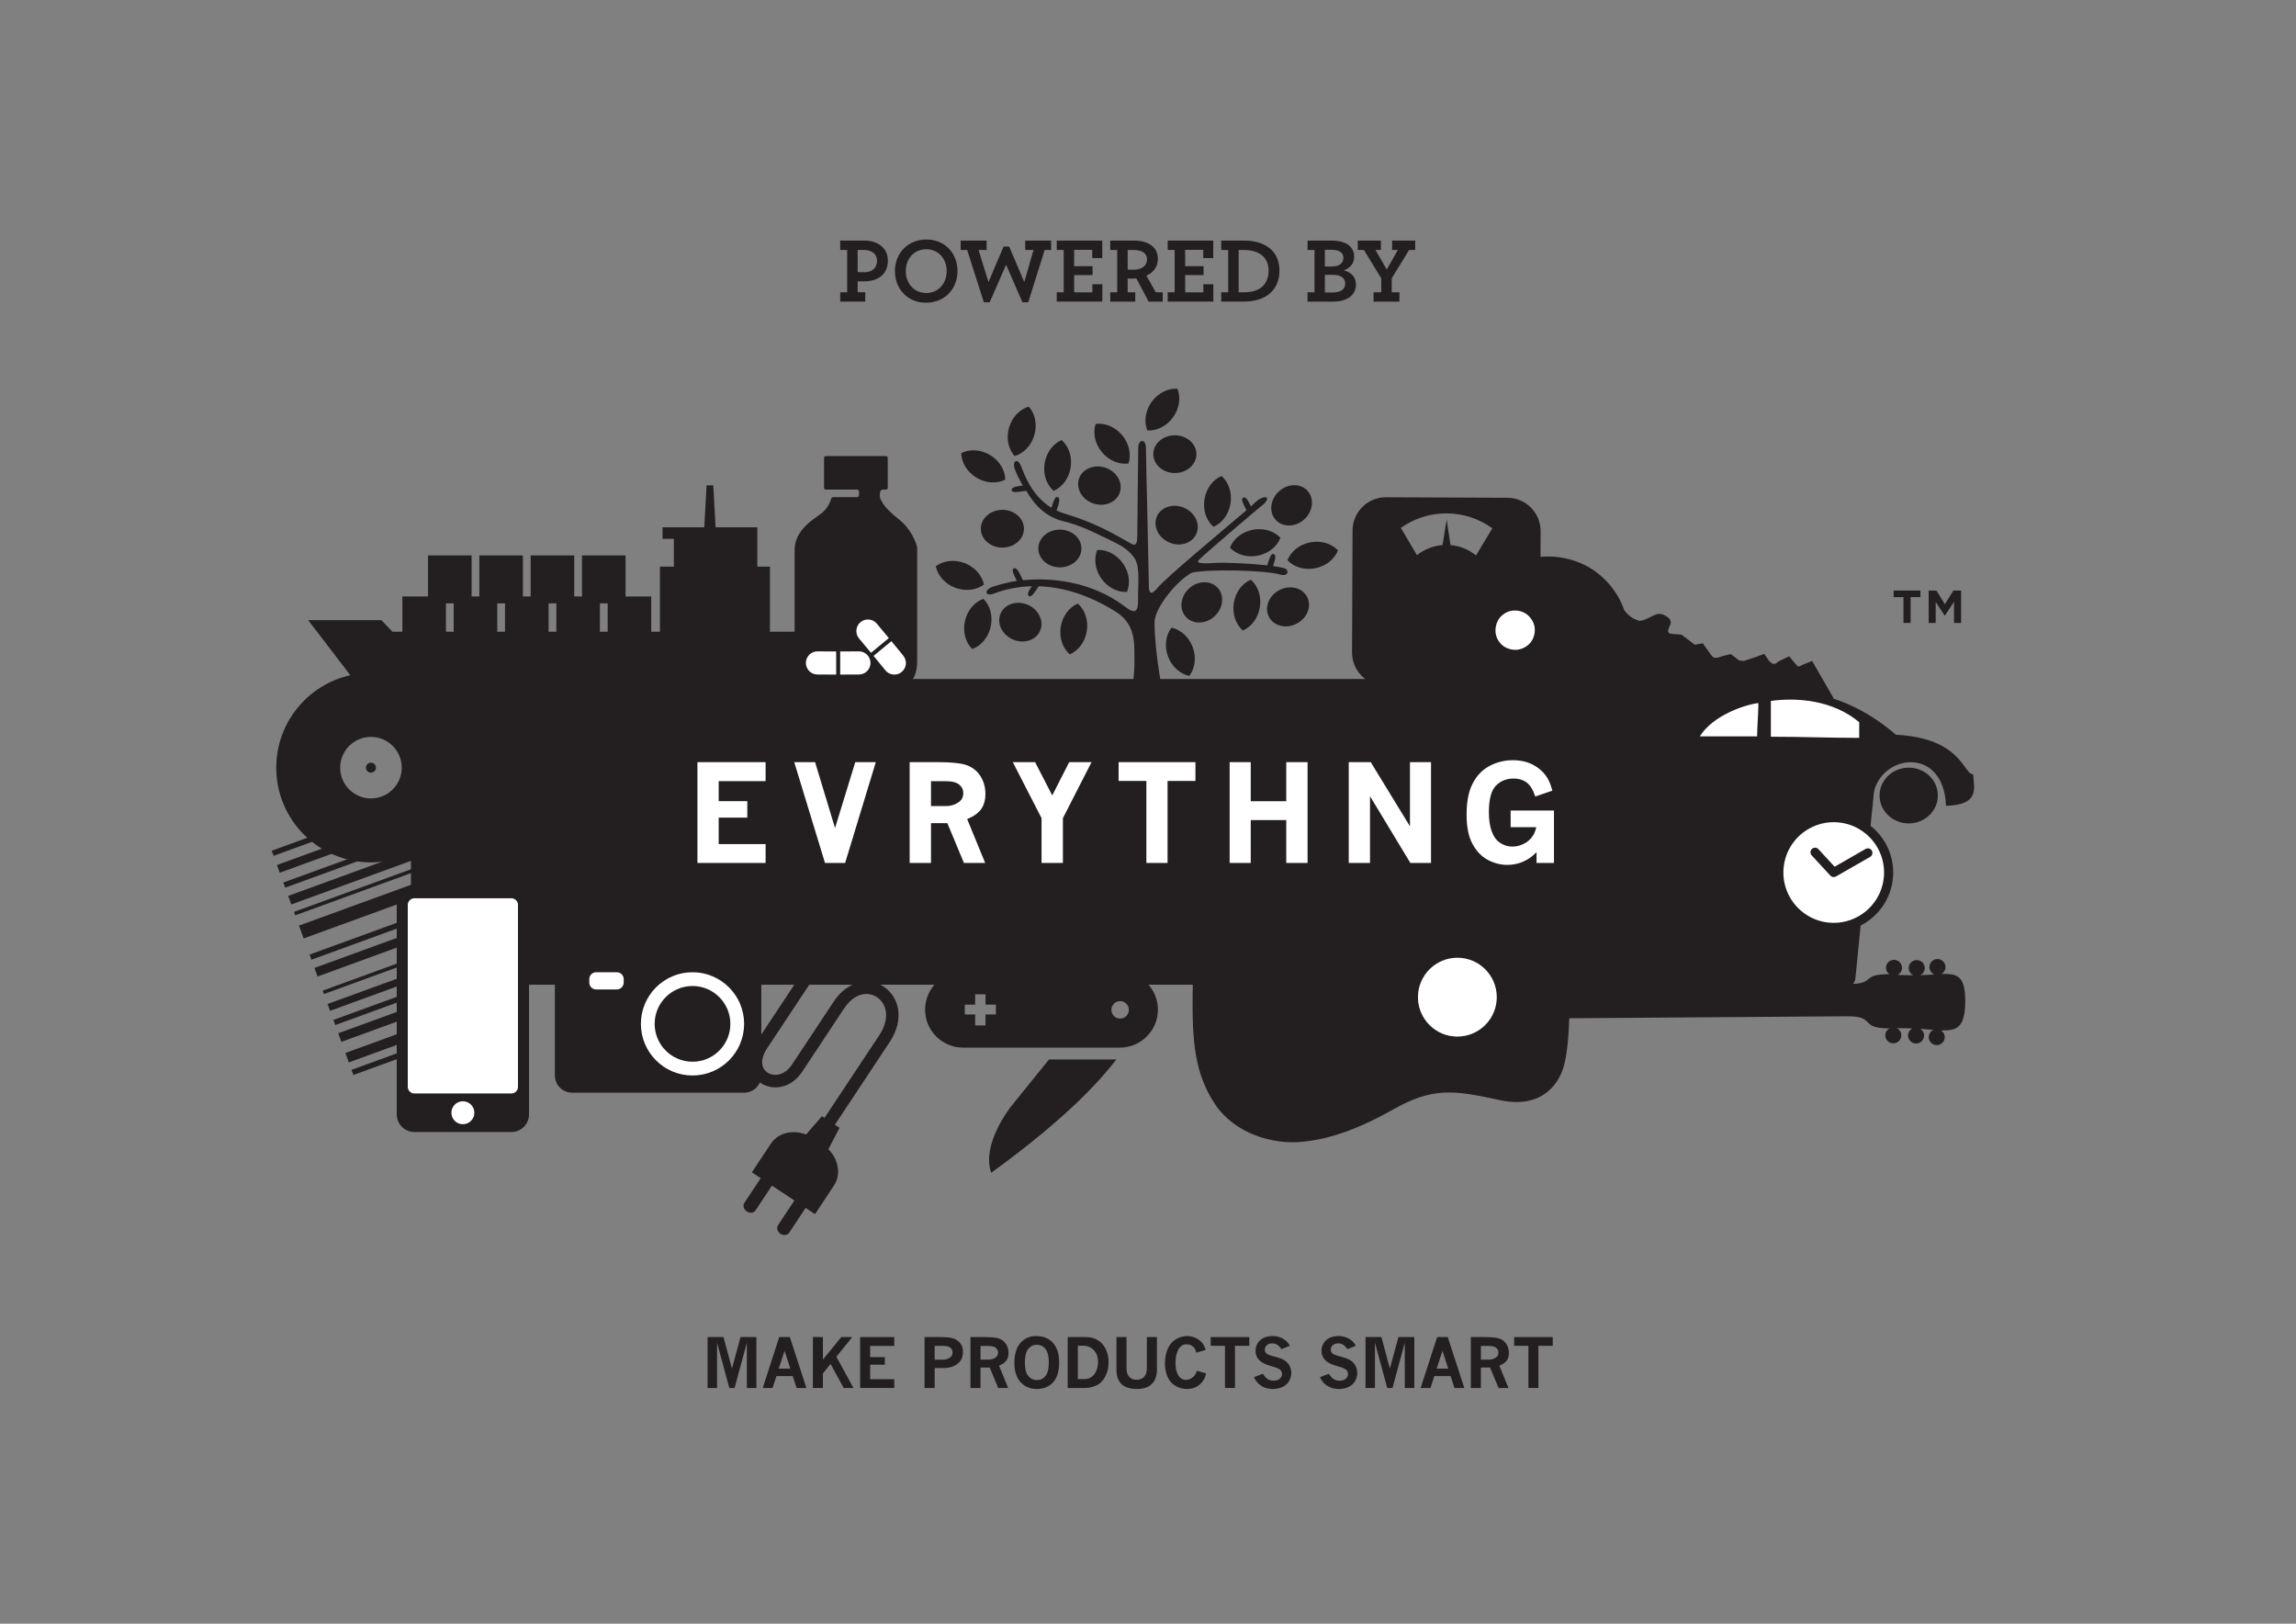 <?xml version="1.0" encoding="UTF-8" standalone="no"?>

<svg
   xmlns:dc="http://purl.org/dc/elements/1.1/"
   xmlns:cc="http://creativecommons.org/ns#"
   xmlns:rdf="http://www.w3.org/1999/02/22-rdf-syntax-ns#"
   xmlns:svg="http://www.w3.org/2000/svg"
   xmlns="http://www.w3.org/2000/svg"
   version="1.1"
   width="1052.362"
   height="744.1"
   id="svg3004"
   xml:space="preserve"><rect width="100%" height="100%" fill="#808080" stroke="none"/><defs
     id="defs3008">
     <clipPath
       id="clipPath3074"><path
         d="m 0,595.28 841.89,0 L 841.89,0 0,0 0,595.28 z"
         id="path3076" /></clipPath></defs>
         <g
     transform="matrix(1.25,0,0,-1.25,0,744.1)"
     id="g3012"><g
       transform="translate(187.941,222.44)"
       id="g3014"><path
         d="M 0,0 -0.685,1.879 -59.04,-19.379 -58.356,-21.26 0,0 z"
         id="path3016"
         style="fill:#231f20;fill-opacity:1;fill-rule:nonzero;stroke:none" /></g><g
       transform="translate(186.262,227.052)"
       id="g3018"><path
         d="m 0,0 -1.261,3.451 -58.353,-21.26 1.257,-3.453 L 0,0 z"
         id="path3020"
         style="fill:#231f20;fill-opacity:1;fill-rule:nonzero;stroke:none" /></g><g
       transform="translate(124.018,216.462)"
       id="g3022"><path
         d="M 0,0 1.147,-3.145 52.096,15.422 50.951,18.562 0,0 z"
         id="path3024"
         style="fill:#231f20;fill-opacity:1;fill-rule:nonzero;stroke:none" /></g><g
       transform="translate(122.235,221.356)"
       id="g3026"><path
         d="M 0,0 0.686,-1.883 51.634,16.68 50.95,18.562 0,0 z"
         id="path3028"
         style="fill:#231f20;fill-opacity:1;fill-rule:nonzero;stroke:none" /></g><g
       transform="translate(120.106,227.204)"
       id="g3030"><path
         d="M 0,0 0.915,-2.51 51.863,16.051 50.952,18.559 0,0 z"
         id="path3032"
         style="fill:#231f20;fill-opacity:1;fill-rule:nonzero;stroke:none" /></g><g
       transform="translate(115.293,240.419)"
       id="g3034"><path
         d="M 0,0 1.143,-3.139 52.095,15.422 50.95,18.561 0,0 z"
         id="path3036"
         style="fill:#231f20;fill-opacity:1;fill-rule:nonzero;stroke:none" /></g><g
       transform="translate(113.509,245.315)"
       id="g3038"><path
         d="M 0,0 0.683,-1.881 51.636,16.678 50.951,18.559 0,0 z"
         id="path3040"
         style="fill:#231f20;fill-opacity:1;fill-rule:nonzero;stroke:none" /></g><g
       transform="translate(109.636,255.944)"
       id="g3042"><path
         d="M 0,0 1.713,-4.707 52.667,13.854 50.95,18.562 0,0 z"
         id="path3044"
         style="fill:#231f20;fill-opacity:1;fill-rule:nonzero;stroke:none" /></g><g
       transform="translate(107.805,260.97)"
       id="g3046"><path
         d="M 0,0 0.458,-1.254 51.408,17.307 50.947,18.562 0,0 z"
         id="path3048"
         style="fill:#231f20;fill-opacity:1;fill-rule:nonzero;stroke:none" /></g><g
       transform="translate(105.671,266.831)"
       id="g3050"><path
         d="M 0,0 1.14,-3.141 52.094,15.422 50.951,18.559 0,0 z"
         id="path3052"
         style="fill:#231f20;fill-opacity:1;fill-rule:nonzero;stroke:none" /></g><g
       transform="translate(103.884,271.731)"
       id="g3054"><path
         d="M 0,0 0.687,-1.885 51.638,16.676 50.952,18.557 0,0 z"
         id="path3056"
         style="fill:#231f20;fill-opacity:1;fill-rule:nonzero;stroke:none" /></g><g
       transform="translate(160.931,296.583)"
       id="g3058"><path
         d="m 0,0 -1.026,2.826 -58.36,-21.258 1.032,-2.83 L 0,0 z"
         id="path3060"
         style="fill:#231f20;fill-opacity:1;fill-rule:nonzero;stroke:none" /></g><g
       transform="translate(100.319,281.517)"
       id="g3062"><path
         d="M 0,0 58.356,21.26 57.668,23.145 -0.686,1.881 0,0 z"
         id="path3064"
         style="fill:#231f20;fill-opacity:1;fill-rule:nonzero;stroke:none" /></g><g
       transform="translate(118.321,232.102)"
       id="g3066"><path
         d="m 0,0 0.456,-1.254 50.95,18.563 -0.452,1.25 L 0,0 z"
         id="path3068"
         style="fill:#231f20;fill-opacity:1;fill-rule:nonzero;stroke:none" /></g><g
       id="g3070"><g
         clip-path="url(#clipPath3074)"
         id="g3072"><g
           transform="translate(541.218,391.649)"
           id="g3078"><path
             d="m 0,0 c -2.601,2.111 -5.82,3.486 -9.349,3.797 l -1.422,9.336 -1.504,-9.32 C -15.806,3.529 -19.037,2.184 -21.654,0.092 L -27.559,10.1 c 4.74,3.369 10.538,5.343 16.795,5.316 6.26,-0.027 12.039,-2.051 16.752,-5.461 L 0,0 z m 23.5,-35.826 0.189,44.705 c 0.029,6.73 -5.421,12.23 -12.154,12.26 l -44.546,0.191 c -6.73,0.029 -12.23,-5.424 -12.26,-12.154 l -0.19,-44.705 c -0.03,-6.733 5.422,-12.233 12.154,-12.262 l 44.546,-0.191 c 6.733,-0.028 12.232,5.425 12.261,12.156"
             id="path3080"
             style="fill:#231f20;fill-opacity:1;fill-rule:nonzero;stroke:none" /></g><path
           d="m 163.516,374.075 2.846,0 0,-10.387 -2.846,0 0,10.387 z m 21.663,-10.387 -2.845,0 0,10.387 2.845,0 0,-10.387 z m 18.819,0 -2.845,0 0,10.387 2.845,0 0,-10.387 z m 18.819,0 -2.845,0 0,10.387 2.845,0 0,-10.387 z m 68.134,0 -0.989,0 -7.648,0 0,23.85 -4.62,0 0,10.193 0,4.237 -15.3,0 -0.852,15.375 -2.454,0 -0.848,-15.375 -15.303,0 0,-4.237 4.156,0 0,-10.193 -5.108,0 0,-23.85 -3.194,0 0,12.916 -9.409,0 0,15.043 -15.976,0 0,-15.043 -2.844,0 0,15.043 -15.973,0 0,-15.043 -2.844,0 0,15.043 -15.974,0 0,-15.043 -2.845,0 0,15.043 -15.974,0 0,-15.043 -9.409,0 0,-12.916 -3.64,0 -4.075,4.237 -26.833,0 18.326,-23.928 41.224,0 88.056,0 29.361,0 c 2.19,0 3.965,1.777 3.965,3.967 l 0,3.307 0,0.755 0,7.694 0,3.968 -2.976,0 z"
           id="path3082"
           style="fill:#231f20;fill-opacity:1;fill-rule:nonzero;stroke:none" /><g
           transform="translate(136.023,302.558)"
           id="g3084"><path
             d="m 0,0 c -6.234,0 -11.284,5.053 -11.284,11.285 0,6.231 5.05,11.281 11.284,11.281 6.231,0 11.283,-5.05 11.283,-11.281 C 11.283,5.053 6.231,0 0,0 m 0,46.008 c -19.18,0 -34.726,-15.547 -34.726,-34.723 0,-19.18 15.546,-34.726 34.726,-34.726 19.176,0 34.723,15.546 34.723,34.726 0,19.176 -15.547,34.723 -34.723,34.723"
             id="path3086"
             style="fill:#231f20;fill-opacity:1;fill-rule:nonzero;stroke:none" /></g><g
           transform="translate(136.023,315.679)"
           id="g3088"><path
             d="m 0,0 c -1.014,0 -1.84,-0.822 -1.84,-1.836 0,-1.016 0.826,-1.838 1.84,-1.838 1.014,0 1.837,0.822 1.837,1.838 C 1.837,-0.822 1.014,0 0,0"
             id="path3090"
             style="fill:#231f20;fill-opacity:1;fill-rule:nonzero;stroke:none" /></g><path
           d="m 663.54,234.267 -512.854,0 0,112.08 512.854,0 0,-112.08 z"
           id="path3092"
           style="fill:#231f20;fill-opacity:1;fill-rule:nonzero;stroke:none" /><g
           transform="translate(700.572,376.37)"
           id="g3094"><path
             d="m 0,0 0,-9.469 -2.614,0 0,9.469 -3.613,0 0,2.408 9.843,0 L 3.616,0 0,0 z"
             id="path3096"
             style="fill:#231f20;fill-opacity:1;fill-rule:nonzero;stroke:none" /></g><g
           transform="translate(716.487,366.901)"
           id="g3098"><path
             d="m 0,0 0,7.756 -3.34,-5.076 -0.069,0 -3.309,5.025 0,-7.705 -2.563,0 0,11.877 2.819,0 3.122,-5.022 3.122,5.022 2.816,0 L 2.598,0 0,0 z"
             id="path3100"
             style="fill:#231f20;fill-opacity:1;fill-rule:nonzero;stroke:none" /></g><g
           transform="translate(490.597,393.503)"
           id="g3102"><path
             d="m 0,0 c -2.332,2.486 -6.186,3.73 -10.185,2.939 -4.003,-0.775 -7.104,-3.375 -8.332,-6.556 2.331,-2.477 6.187,-3.715 10.184,-2.936 C -4.331,-5.773 -1.222,-3.172 0,0"
             id="path3104"
             style="fill:#231f20;fill-opacity:1;fill-rule:nonzero;stroke:none" /></g><g
           transform="translate(455.718,364.13)"
           id="g3106"><path
             d="M 0,0 C 3.125,1.342 5.613,4.537 6.243,8.564 6.884,12.594 5.504,16.396 2.938,18.635 -0.189,17.297 -2.673,14.098 -3.311,10.076 -3.943,6.045 -2.565,2.24 0,0"
             id="path3108"
             style="fill:#231f20;fill-opacity:1;fill-rule:nonzero;stroke:none" /></g><g
           transform="translate(413.228,378.265)"
           id="g3110"><path
             d="M 0,0 C 1.309,3.139 0.866,7.164 -1.492,10.488 -3.847,13.822 -7.489,15.586 -10.89,15.4 -12.196,12.262 -11.745,8.236 -9.393,4.908 -7.041,1.576 -3.398,-0.187 0,0"
             id="path3112"
             style="fill:#231f20;fill-opacity:1;fill-rule:nonzero;stroke:none" /></g><g
           transform="translate(368.62,419.433)"
           id="g3114"><path
             d="m 0,0 c -0.061,3.4 -2.086,6.908 -5.576,9.016 -3.493,2.105 -7.538,2.259 -10.578,0.724 0.057,-3.398 2.09,-6.906 5.577,-9.011 C -7.081,-1.377 -3.037,-1.529 0,0"
             id="path3116"
             style="fill:#231f20;fill-opacity:1;fill-rule:nonzero;stroke:none" /></g><g
           transform="translate(436.078,347.472)"
           id="g3118"><path
             d="m 0,0 c 2.078,2.695 2.69,6.697 1.276,10.52 -1.414,3.832 -4.47,6.476 -7.801,7.181 C -8.603,15.004 -9.214,11 -7.804,7.176 -6.391,3.35 -3.328,0.705 0,0"
             id="path3120"
             style="fill:#231f20;fill-opacity:1;fill-rule:nonzero;stroke:none" /></g><g
           transform="translate(469.519,398.118)"
           id="g3122"><path
             d="m 0,0 c -2.33,2.479 -6.187,3.723 -10.183,2.939 -4.005,-0.783 -7.107,-3.382 -8.334,-6.56 2.332,-2.477 6.187,-3.717 10.183,-2.938 C -4.332,-5.775 -1.226,-3.178 0,0"
             id="path3124"
             style="fill:#231f20;fill-opacity:1;fill-rule:nonzero;stroke:none" /></g><g
           transform="translate(377.225,446.216)"
           id="g3126"><path
             d="m 0,0 c -3.271,-0.947 -6.126,-3.818 -7.243,-7.734 -1.123,-3.924 -0.216,-7.87 2.058,-10.403 3.266,0.946 6.122,3.819 7.243,7.739 C 3.181,-6.477 2.272,-2.529 0,0"
             id="path3128"
             style="fill:#231f20;fill-opacity:1;fill-rule:nonzero;stroke:none" /></g><g
           transform="translate(447.9,420.776)"
           id="g3130"><path
             d="m 0,0 c -3.129,-1.338 -5.619,-4.535 -6.249,-8.559 -0.639,-4.029 0.739,-7.839 3.307,-10.074 3.127,1.338 5.613,4.533 6.246,8.557 C 3.945,-6.039 2.562,-2.236 0,0"
             id="path3132"
             style="fill:#231f20;fill-opacity:1;fill-rule:nonzero;stroke:none" /></g><g
           transform="translate(431.731,452.767)"
           id="g3134"><path
             d="m 0,0 c -3.394,0.219 -7.06,-1.512 -9.442,-4.816 -2.387,-3.309 -2.876,-7.327 -1.6,-10.481 3.396,-0.219 7.06,1.51 9.44,4.817 C 0.786,-7.172 1.276,-3.154 0,0"
             id="path3136"
             style="fill:#231f20;fill-opacity:1;fill-rule:nonzero;stroke:none" /></g><g
           transform="translate(401.739,439.856)"
           id="g3138"><path
             d="m 0,0 c -1.055,-3.229 -0.3,-7.211 2.303,-10.34 2.604,-3.144 6.373,-4.621 9.749,-4.174 1.059,3.235 0.303,7.211 -2.3,10.348 C 7.146,-1.029 3.378,0.451 0,0"
             id="path3140"
             style="fill:#231f20;fill-opacity:1;fill-rule:nonzero;stroke:none" /></g><g
           transform="translate(395.206,374.007)"
           id="g3142"><path
             d="m 0,0 c -3.129,-1.336 -5.617,-4.531 -6.252,-8.555 -0.633,-4.031 0.74,-7.838 3.307,-10.076 3.127,1.338 5.615,4.535 6.254,8.563 C 3.94,-6.047 2.563,-2.234 0,0"
             id="path3144"
             style="fill:#231f20;fill-opacity:1;fill-rule:nonzero;stroke:none" /></g><g
           transform="translate(389.276,433.948)"
           id="g3146"><path
             d="m 0,0 c -3.128,-1.338 -5.615,-4.535 -6.249,-8.561 -0.641,-4.027 0.743,-7.83 3.306,-10.076 3.128,1.344 5.614,4.539 6.252,8.567 C 3.943,-6.041 2.563,-2.236 0,0"
             id="path3148"
             style="fill:#231f20;fill-opacity:1;fill-rule:nonzero;stroke:none" /></g><g
           transform="translate(356.479,357.339)"
           id="g3150"><path
             d="M 0,0 C 3.202,1.133 5.892,4.168 6.78,8.143 7.678,12.127 6.537,16.01 4.121,18.406 0.916,17.27 -1.77,14.24 -2.662,10.26 -3.553,6.281 -2.417,2.395 0,0"
             id="path3152"
             style="fill:#231f20;fill-opacity:1;fill-rule:nonzero;stroke:none" /></g><g
           transform="translate(343.136,387.675)"
           id="g3154"><path
             d="m 0,0 c 0.672,-3.334 3.289,-6.426 7.098,-7.867 3.815,-1.453 7.823,-0.879 10.539,1.172 -0.669,3.334 -3.288,6.424 -7.1,7.869 C 6.725,2.623 2.717,2.053 0,0"
             id="path3156"
             style="fill:#231f20;fill-opacity:1;fill-rule:nonzero;stroke:none" /></g><g
           transform="translate(438.694,428.78)"
           id="g3158"><path
             d="m 0,0 c 0,-3.82 -3.538,-6.916 -7.902,-6.916 -4.366,0 -7.907,3.096 -7.907,6.916 0,3.822 3.541,6.916 7.907,6.916 C -3.538,6.916 0,3.822 0,0"
             id="path3160"
             style="fill:#231f20;fill-opacity:1;fill-rule:nonzero;stroke:none" /></g><g
           transform="translate(375.461,401.446)"
           id="g3162"><path
             d="m 0,0 c 0,-3.822 -3.54,-6.92 -7.905,-6.92 -4.366,0 -7.906,3.098 -7.906,6.92 0,3.814 3.54,6.916 7.906,6.916 C -3.54,6.916 0,3.814 0,0"
             id="path3164"
             style="fill:#231f20;fill-opacity:1;fill-rule:nonzero;stroke:none" /></g><g
           transform="translate(396.538,394.2)"
           id="g3166"><path
             d="m 0,0 c 0,-3.816 -3.537,-6.914 -7.904,-6.914 -4.366,0 -7.905,3.098 -7.905,6.914 0,3.818 3.539,6.916 7.905,6.916 C -3.537,6.916 0,3.818 0,0"
             id="path3168"
             style="fill:#231f20;fill-opacity:1;fill-rule:nonzero;stroke:none" /></g><g
           transform="translate(381.367,363.985)"
           id="g3170"><path
             d="m 0,0 c -1.552,-3.492 -6.04,-4.887 -10.034,-3.111 -3.988,1.773 -5.965,6.039 -4.41,9.529 1.548,3.492 6.043,4.883 10.029,3.111 C -0.428,7.754 1.553,3.488 0,0"
             id="path3172"
             style="fill:#231f20;fill-opacity:1;fill-rule:nonzero;stroke:none" /></g><g
           transform="translate(438.672,399.552)"
           id="g3174"><path
             d="m 0,0 c -1.552,-3.492 -6.042,-4.885 -10.032,-3.109 -3.991,1.775 -5.965,6.041 -4.414,9.533 1.554,3.486 6.043,4.879 10.033,3.109 C -0.426,7.756 1.552,3.494 0,0"
             id="path3176"
             style="fill:#231f20;fill-opacity:1;fill-rule:nonzero;stroke:none" /></g><g
           transform="translate(479.401,415.38)"
           id="g3178"><path
             d="m 0,0 c 2.597,-2.803 2.105,-7.48 -1.096,-10.449 -3.203,-2.967 -7.904,-3.094 -10.498,-0.291 -2.599,2.799 -2.108,7.478 1.098,10.445 C -7.292,2.67 -2.59,2.803 0,0"
             id="path3180"
             style="fill:#231f20;fill-opacity:1;fill-rule:nonzero;stroke:none" /></g><g
           transform="translate(446.468,379.808)"
           id="g3182"><path
             d="m 0,0 c 2.601,-2.801 2.105,-7.479 -1.099,-10.441 -3.202,-2.967 -7.902,-3.098 -10.497,-0.299 -2.594,2.804 -2.102,7.48 1.099,10.445 C -7.293,2.672 -2.594,2.805 0,0"
             id="path3184"
             style="fill:#231f20;fill-opacity:1;fill-rule:nonzero;stroke:none" /></g><g
           transform="translate(410.62,414.739)"
           id="g3186"><path
             d="m 0,0 c -1.22,-3.623 -5.558,-5.432 -9.695,-4.041 -4.141,1.391 -6.508,5.453 -5.294,9.074 1.217,3.617 5.554,5.428 9.695,4.039 C -1.155,7.682 1.211,3.619 0,0"
             id="path3188"
             style="fill:#231f20;fill-opacity:1;fill-rule:nonzero;stroke:none" /></g><g
           transform="translate(479.267,376.507)"
           id="g3190"><path
             d="m 0,0 c 1.793,-3.373 0.125,-7.77 -3.731,-9.82 -3.853,-2.049 -8.43,-0.977 -10.226,2.39 -1.795,3.373 -0.125,7.77 3.728,9.821 C -6.372,4.441 -1.794,3.371 0,0"
             id="path3192"
             style="fill:#231f20;fill-opacity:1;fill-rule:nonzero;stroke:none" /></g><g
           transform="translate(431.409,324.47)"
           id="g3194"><path
             d="m 0,0 c -3.271,0.326 -6.746,0.494 -10.355,0.494 -3.475,0 -6.832,-0.16 -9.996,-0.463 3.002,8.949 4.997,22.338 4.904,27.416 -0.116,6.321 1.058,14.076 -6.682,18.996 -5.469,3.479 -15.852,9.059 -28.42,9.436 -1.494,-2.275 -2.664,-4.191 -3.549,-3.609 -0.907,0.597 -0.115,1.919 1.033,3.617 -4.493,-0.121 -9.247,-0.881 -14.092,-2.756 -2.937,-1.137 -4.093,1.611 0.824,2.91 1.225,0.385 5.228,1.455 7.812,1.813 -1.167,2.267 -2.114,4.084 -1.213,4.537 1.229,0.623 2.121,-1.719 3.414,-4.286 9.543,0.926 24.73,0.026 37.709,-9.898 4.925,-3.875 4.496,0.891 4.496,3.93 0,5.111 0.722,10.414 -1.098,13.742 -2.663,4.197 -7.011,5.82 -10.764,7.666 -5.528,2.725 -10.129,4.885 -15.402,6.135 -6.439,1.529 -10.634,5.869 -13.726,11.215 -2.809,-0.428 -5.161,-0.905 -5.325,0.171 -0.181,1.196 1.705,1.432 4.078,1.754 -1.468,2.405 -2.531,4.682 -3.07,6.395 -0.786,2.687 1.191,3.836 2.437,0.654 1.102,-2.816 3.917,-10.914 11.123,-15.213 0.716,2.354 1.288,4.209 2.229,3.92 1.231,-0.381 0.45,-2.418 -0.351,-4.922 1.393,-0.672 2.94,-1.166 4.613,-1.677 8.189,-2.498 15.074,-6.102 20.919,-9.446 2.459,-1.406 4.06,-2.871 4.06,1.707 0,4.571 0.354,29.549 0.354,32.362 0,3.252 2.814,3.539 2.814,0.052 0,-3.515 1.056,-46.056 1.056,-48.873 0,-2.81 -0.187,-6.508 3.164,-2.537 3.442,4.078 23.266,20.533 32.642,28.504 -1.176,2.301 -2.148,4.133 -1.235,4.6 1.045,0.529 1.855,-1.106 2.872,-3.188 0.987,0.854 1.709,1.647 2.306,2.094 3.314,2.492 5.342,1.051 1.677,-1.84 C 28.711,83.404 10.586,67.906 8.477,65.795 6.856,64.436 8.468,64.063 13.748,64.414 c 3.834,0.256 13.015,-0.158 19.528,-0.869 0.746,2.469 1.334,4.467 2.304,4.168 1.149,-0.358 0.543,-2.152 -0.187,-4.426 1.523,-0.205 2.793,-0.474 3.688,-0.658 2.494,-0.51 2.063,-3.4 -1.053,-2.463 C 32.707,61.768 11.919,62.262 5.663,60.869 0.736,58.406 -8.061,48.301 -8.061,42.578 -8.061,31.166 -4.117,6.738 0,0"
             id="path3196"
             style="fill:#231f20;fill-opacity:1;fill-rule:nonzero;stroke:none" /></g><g
           transform="translate(692.244,270.825)"
           id="g3198"><path
             d="m 0,0 c -2.721,-11.002 -13.843,-17.711 -24.841,-14.99 -10.999,2.719 -17.711,13.84 -14.99,24.84 2.719,10.996 13.842,17.709 24.84,14.99 C -3.992,22.119 2.72,10.996 0,0"
             id="path3200"
             style="fill:#ffffff;fill-opacity:1;fill-rule:nonzero;stroke:none" /></g><g
           transform="translate(682.665,260.085)"
           id="g3202"><path
             d="m 0,0 c -3.441,-2.313 -7.668,-3.492 -12.107,-3.049 -4.437,0.442 -8.351,2.43 -11.268,5.375 -3.74,3.776 -5.839,9.129 -5.27,14.82 0.564,5.692 3.673,10.526 8.084,13.493 3.441,2.31 7.669,3.488 12.106,3.045 4.437,-0.44 8.352,-2.426 11.27,-5.37 C 6.557,24.537 8.652,19.186 8.087,13.492 7.521,7.801 4.411,2.965 0,0 m 3.225,32.434 1.918,19.293 c 0.228,2.304 -1.454,4.359 -3.761,4.587 l -15.028,1.497 c -2.303,0.228 -4.36,-1.457 -4.587,-3.76 l -1.918,-19.293 c -6.403,-3.264 -11.072,-9.613 -11.834,-17.279 -0.765,-7.67 2.565,-14.813 8.2,-19.276 l -1.916,-19.289 c -0.233,-2.309 1.453,-4.359 3.756,-4.59 l 15.028,-1.496 c 2.306,-0.228 4.358,1.453 4.591,3.762 l 1.917,19.291 c 6.402,3.264 11.071,9.613 11.834,17.279 0.763,7.668 -2.566,14.813 -8.2,19.274"
             id="path3204"
             style="fill:#231f20;fill-opacity:1;fill-rule:nonzero;stroke:none" /></g><g
           transform="translate(685.07,284.261)"
           id="g3206"><path
             d="m 0,0 c -0.363,0.035 -0.708,-0.051 -1.003,-0.217 l 0,0.002 -11.357,-6.523 -5.94,6.441 -0.008,0 c -0.27,0.289 -0.636,0.494 -1.064,0.535 -0.918,0.09 -1.74,-0.582 -1.833,-1.504 -0.048,-0.494 0.128,-0.961 0.441,-1.298 l -0.006,-0.006 6.852,-7.424 0.003,0.002 c 0.271,-0.287 0.637,-0.494 1.062,-0.535 0.365,-0.036 0.707,0.05 1,0.218 l -10e-4,-0.004 12.519,7.186 0.002,0.006 c 0.452,0.258 0.781,0.726 0.835,1.287 C 1.595,-0.916 0.919,-0.092 0,0"
             id="path3208"
             style="fill:#231f20;fill-opacity:1;fill-rule:nonzero;stroke:none" /></g><g
           transform="translate(581.149,362.872)"
           id="g3210"><path
             d="m 0,0 c 0,-8.506 -8.707,-15.4 -19.448,-15.4 -10.741,0 -19.448,6.894 -19.448,15.4 0,8.508 8.707,15.402 19.448,15.402 C -8.707,15.402 0,8.508 0,0"
             id="path3212"
             style="fill:#ffffff;fill-opacity:1;fill-rule:nonzero;stroke:none" /></g><g
           transform="translate(561.544,368.251)"
           id="g3214"><path
             d="m 0,0 c -1.13,1.643 -2.637,2.662 -4.528,3.049 -1.995,0.406 -3.806,0.058 -5.44,-1.02 -1.634,-1.084 -2.653,-2.621 -3.059,-4.599 -0.401,-1.987 -0.061,-3.803 1.016,-5.438 1.082,-1.627 2.615,-2.644 4.615,-3.051 1.89,-0.384 3.675,-0.043 5.355,1.022 1.674,1.074 2.721,2.607 3.123,4.592 C 1.488,-3.465 1.124,-1.646 0,0 m -22.952,-9.027 c -0.277,2.791 -0.127,5.629 0.459,8.519 0.809,3.979 2.318,7.565 4.511,10.742 2.199,3.162 4.889,5.799 8.041,7.889 3.159,2.098 6.624,3.529 10.42,4.316 3.777,0.79 7.662,0.77 11.628,-0.041 5.341,-1.084 9.924,-3.357 13.742,-6.818 3.819,-3.463 6.559,-7.568 8.212,-12.336 1.282,-1.578 2.541,-2.635 3.744,-3.168 0.687,-0.322 1.35,-0.56 1.976,-0.685 0.291,0.039 0.714,0.138 1.267,0.312 0.556,0.172 1.093,0.387 1.609,0.658 0.62,0.248 1.306,0.584 2.04,0.996 0.528,0.272 1.049,0.45 1.532,0.539 0.488,0.098 0.978,0.088 1.471,-0.013 0.506,-0.1 1.086,-0.365 1.757,-0.783 0.662,-0.416 1.103,-0.817 1.311,-1.186 0.197,-0.365 0.331,-0.746 0.331,-1.129 0.014,-0.371 -0.101,-0.73 -0.355,-1.056 l -0.658,-1.85 c -0.019,-0.086 0.008,-0.231 0.049,-0.424 0.125,-0.41 0.394,-0.654 0.845,-0.746 0.274,-0.055 0.639,-0.096 1.094,-0.15 0.467,-0.041 0.936,-0.073 1.401,-0.079 0.569,-0.009 1.113,-0.082 1.66,-0.195 l 4.765,-3.64 2.928,0.531 3.184,-4.467 c 0.154,-0.227 0.353,-0.4 0.599,-0.537 0.162,-0.139 0.384,-0.225 0.66,-0.283 0.266,-0.053 0.65,-0.035 1.129,0.054 0.404,0.112 0.856,0.252 1.366,0.432 0.508,0.176 1.002,0.316 1.494,0.402 0.592,0.159 1.195,0.323 1.789,0.485 l 2.82,-2.127 c 0.163,-0.135 0.372,-0.217 0.643,-0.274 0.554,-0.105 1.004,-0.158 1.394,-0.142 0.302,0.123 0.883,0.308 1.726,0.562 0.862,0.26 1.694,0.539 2.515,0.836 1.017,0.362 2.087,0.752 3.207,1.184 l 2.082,-2.963 c 0.084,-0.02 0.209,-0.1 0.369,-0.219 0.332,-0.256 0.631,-0.418 0.9,-0.476 0.361,-0.073 0.759,0.033 1.198,0.328 0.214,0.144 0.381,0.297 0.513,0.466 l 4.078,1.991 2.375,-2.883 c 0.079,-0.115 0.19,-0.227 0.36,-0.356 0.166,-0.125 0.276,-0.246 0.35,-0.351 0.074,-0.115 0.153,-0.174 0.243,-0.193 l 0.597,0.166 c 0.216,0.142 0.588,0.32 1.1,0.546 0.522,0.219 1.027,0.432 1.531,0.596 0.626,0.256 1.238,0.506 1.861,0.764 l 7.93,-13.768 -14.709,-7.035 -65.381,13.299 c -1.619,-2.402 -3.532,-4.533 -5.747,-6.389 -2.215,-1.853 -4.635,-3.334 -7.271,-4.455 -2.619,-1.105 -5.411,-1.807 -8.333,-2.113 -2.933,-0.299 -5.895,-0.147 -8.875,0.453 -5.153,1.051 -9.615,3.223 -13.38,6.469 -3.763,3.269 -6.49,7.181 -8.2,11.779 -0.985,2.564 -1.619,5.219 -1.897,8.016"
             id="path3216"
             style="fill:#231f20;fill-opacity:1;fill-rule:nonzero;stroke:none" /></g><g
           transform="translate(616.48,323.405)"
           id="g3218"><path
             d="M 0,0 C 0,0 11.153,16.877 38.131,17.004 65.108,17.131 77.51,-1.406 77.51,-1.406 77.51,-1.406 1.504,-2.303 0,0"
             id="path3220"
             style="fill:#ffffff;fill-opacity:1;fill-rule:nonzero;stroke:none" /></g><g
           transform="translate(699.883,313.847)"
           id="g3222"><path
             d="m 0,0 c 5.902,0 10.69,-4.572 10.69,-10.225 0,-5.64 -4.788,-10.216 -10.69,-10.216 -5.9,0 -10.688,4.576 -10.688,10.216 C -10.688,-4.572 -5.9,0 0,0"
             id="path3224"
             style="fill:#231f20;fill-opacity:1;fill-rule:nonzero;stroke:none" /></g><g
           transform="translate(616.48,313.847)"
           id="g3226"><path
             d="m 0,0 c 5.904,0 10.686,-4.572 10.686,-10.225 0,-5.64 -4.782,-10.216 -10.686,-10.216 -5.901,0 -10.686,4.576 -10.686,10.216 C -10.686,-4.572 -5.901,0 0,0"
             id="path3228"
             style="fill:#231f20;fill-opacity:1;fill-rule:nonzero;stroke:none" /></g><g
           transform="translate(623.296,325.323)"
           id="g3230"><path
             d="M 0,0 C 4.844,7.828 16.934,11.723 21.465,12.191 21.465,8.139 21.009,4.047 21.009,0 L 0,0 z m 26.043,12.982 c 9.676,1.344 22.76,0.276 32.386,-7.796 l 0,-5.739 c -10.796,0 -21.593,0.418 -32.386,0.418 l 0,13.117 z m -45.848,-36.935 c 0.559,22.584 29.061,17.42 26.079,-1.526 l 57.126,0 c -1.399,18.401 25.973,24.077 26.865,0 12.23,0.387 10.396,6.145 9.921,11.577 -3.558,-0.143 -3.956,13.23 -28.315,14.494 -34.158,29.5 -72.384,12.662 -90.209,-4.969 -4.224,-2.457 -5.398,-4.189 -6.929,-6.111 -1.703,-0.26 -1.959,-0.713 -2.038,-0.899 -1.497,-7.865 0.303,-12.611 7.5,-12.566"
             id="path3232"
             style="fill:#231f20;fill-opacity:1;fill-rule:nonzero;stroke:none" /></g><g
           transform="translate(329.777,404.729)"
           id="g3234"><path
             d="m 0,0 c -4.771,3.77 -6.026,5.781 -6.777,7.285 -0.757,1.508 -0.202,3.162 -0.202,3.162 0.109,0.332 0.49,0.604 0.84,0.604 l 1.236,0 c 0.349,0 0.638,0.285 0.638,0.637 l 0,11.023 c 0,0.35 -0.289,0.639 -0.638,0.639 l -22.073,0 c -0.351,0 -0.639,-0.289 -0.639,-0.639 l 0,-11.025 c 0,-0.35 0.288,-0.635 0.639,-0.635 l 11.524,0 c 0.357,0 0.64,-0.289 0.64,-0.641 l 0,-1.48 c 0,-0.354 -0.283,-0.639 -0.64,-0.639 l -8.768,0 c -0.349,0 -0.712,-0.279 -0.801,-0.619 0,0 -0.837,-3.152 -3.344,-5.156 -2.513,-2.012 -10.048,-6.028 -10.048,-13.557 l 0,-41.037 0,-1.276 c 0,0 0,-7.396 8.787,-7.396 l 28.985,0 c 0.35,0 0.923,-0.02 1.275,-0.051 0,0 5.896,-0.453 5.896,9.088 l 0,41.037 c 0,0.352 -0.082,0.914 -0.175,1.252 0,0 -1.584,5.66 -6.355,9.424"
             id="path3236"
             style="fill:#231f20;fill-opacity:1;fill-rule:nonzero;stroke:none" /></g><g
           transform="translate(306.61,356.444)"
           id="g3238"><path
             d="m 0,0 -6.854,0.033 c -2.341,0.01 -4.248,-1.877 -4.259,-4.219 -0.011,-2.341 1.877,-4.248 4.218,-4.259 L 0,-8.479 0,0 z"
             id="path3240"
             style="fill:#ffffff;fill-opacity:1;fill-rule:nonzero;stroke:none" /></g><g
           transform="translate(314.93,356.478)"
           id="g3242"><path
             d="m 0,0 -6.854,-0.033 0,-8.479 6.896,0.033 c 2.342,0.012 4.229,1.918 4.217,4.26 C 4.248,-1.877 2.341,0.01 0,0"
             id="path3244"
             style="fill:#ffffff;fill-opacity:1;fill-rule:nonzero;stroke:none" /></g><g
           transform="translate(320.315,354.823)"
           id="g3246"><path
             d="m 0,0 4.34,-5.305 c 1.483,-1.81 4.152,-2.078 5.965,-0.593 1.812,1.482 2.079,4.152 0.595,5.964 L 6.533,5.402 0,0 z"
             id="path3248"
             style="fill:#ffffff;fill-opacity:1;fill-rule:nonzero;stroke:none" /></g><g
           transform="translate(314.987,361.214)"
           id="g3250"><path
             d="m 0,0 4.395,-5.262 6.533,5.403 -4.42,5.293 C 5.008,7.23 2.336,7.473 0.537,5.971 -1.26,4.469 -1.499,1.799 0,0"
             id="path3252"
             style="fill:#ffffff;fill-opacity:1;fill-rule:nonzero;stroke:none" /></g><g
           transform="translate(259.459,105.09)"
           id="g3254"><path
             d="M 0,0 5.832,0 8.936,-11.565 12.067,0 l 5.829,0 0,-18.665 -3.5,0 0,16.615 -4.499,-16.615 -1.936,0 -4.496,16.615 0,-16.615 -3.465,0 L 0,0 z"
             id="path3256"
             style="fill:#231f20;fill-opacity:1;fill-rule:nonzero;stroke:none" /></g><g
           transform="translate(287.679,100.039)"
           id="g3258"><path
             d="m 0,0 -2.14,-6.515 4.247,0 L 0,0 z m -1.956,5.051 3.894,0 6.077,-18.665 -3.611,0 -1.417,4.38 -5.966,0 -1.413,-4.38 -3.611,0 6.047,18.665 z"
             id="path3260"
             style="fill:#231f20;fill-opacity:1;fill-rule:nonzero;stroke:none" /></g><g
           transform="translate(298.072,105.09)"
           id="g3262"><path
             d="m 0,0 3.672,0 0,-8.26 6.731,8.26 4.035,0 -5.83,-7.22 6.263,-11.445 -3.582,0 -4.809,8.809 -2.808,-3.478 0,-5.331 -3.672,0 L 0,0 z"
             id="path3264"
             style="fill:#231f20;fill-opacity:1;fill-rule:nonzero;stroke:none" /></g><g
           transform="translate(315.394,105.09)"
           id="g3266"><path
             d="m 0,0 12.517,0 0,-3.245 -8.845,0 0,-4.111 5.392,0 0,-2.769 -5.392,0 0,-5.319 8.845,0 0,-3.221 L 0,-18.665 0,0 z"
             id="path3268"
             style="fill:#231f20;fill-opacity:1;fill-rule:nonzero;stroke:none" /></g><g
           transform="translate(342.721,101.857)"
           id="g3270"><path
             d="m 0,0 0,-5.063 3.001,0 c 1.123,0 2.058,0.309 2.806,0.927 0.496,0.407 0.744,0.992 0.744,1.757 0,0.707 -0.264,1.28 -0.793,1.72 C 5.229,-0.22 4.343,0 3.099,0 L 0,0 z m -3.708,3.232 5.904,0 c 2.106,0 3.678,-0.17 4.715,-0.512 1.037,-0.341 1.875,-0.938 2.513,-1.787 0.639,-0.85 0.958,-1.889 0.958,-3.118 0,-0.951 -0.183,-1.829 -0.549,-2.634 C 9.548,-5.429 9.115,-5.97 8.534,-6.441 7.952,-6.913 7.369,-7.268 6.783,-7.503 5.791,-7.91 4.62,-8.113 3.27,-8.113 l -3.27,0 0,-7.32 -3.708,0 0,18.665 z"
             id="path3272"
             style="fill:#231f20;fill-opacity:1;fill-rule:nonzero;stroke:none" /></g><g
           transform="translate(359.537,101.833)"
           id="g3274"><path
             d="m 0,0 0,-5.026 2.94,0 c 1.074,0 1.989,0.304 2.745,0.915 0.496,0.406 0.744,0.971 0.744,1.695 0,0.691 -0.276,1.267 -0.829,1.727 C 5.046,-0.23 4.16,0 2.94,0 L 0,0 z m -3.684,3.257 5.038,0 C 4.062,3.257 5.935,3.054 6.972,2.646 8.009,2.24 8.816,1.569 9.394,0.634 9.971,-0.302 10.26,-1.375 10.26,-2.587 10.26,-3.701 10,-4.622 9.479,-5.35 8.958,-6.078 8.056,-6.702 6.771,-7.223 l 3.357,-8.185 -3.638,0 -3.129,7.503 -3.361,0 0,-7.503 -3.684,0 0,18.665 z"
             id="path3276"
             style="fill:#231f20;fill-opacity:1;fill-rule:nonzero;stroke:none" /></g><g
           transform="translate(380.156,102.26)"
           id="g3278"><path
             d="m 0,0 c -1.261,0 -2.302,-0.505 -3.123,-1.513 -0.822,-1.008 -1.232,-2.675 -1.232,-5.002 0,-2.285 0.417,-3.927 1.25,-4.928 0.834,-1 1.901,-1.5 3.203,-1.5 1.235,0 2.264,0.498 3.086,1.494 0.821,0.996 1.232,2.629 1.232,4.898 0,2.537 -0.5,4.322 -1.5,5.356 C 2.143,-0.398 1.171,0 0,0 M -0.366,3.196 C 1.391,3.196 2.806,2.903 3.879,2.317 5.286,1.553 6.36,0.455 7.1,-0.977 c 0.74,-1.43 1.11,-3.309 1.11,-5.635 0,-3.156 -0.744,-5.543 -2.232,-7.161 -1.489,-1.619 -3.457,-2.428 -5.905,-2.428 -2.472,0 -4.471,0.823 -5.996,2.471 -1.525,1.646 -2.287,4.051 -2.287,7.215 0,1.904 0.309,3.612 0.927,5.124 0.333,0.837 0.844,1.619 1.531,2.342 0.687,0.724 1.488,1.279 2.403,1.665 0.915,0.387 1.91,0.58 2.983,0.58"
             id="path3280"
             style="fill:#231f20;fill-opacity:1;fill-rule:nonzero;stroke:none" /></g><g
           transform="translate(395.223,101.942)"
           id="g3282"><path
             d="m 0,0 0,-12.248 2.538,0 c 0.902,0 1.706,0.242 2.409,0.726 0.703,0.484 1.246,1.12 1.629,1.909 0.552,1.122 0.829,2.346 0.829,3.672 0,1.805 -0.525,3.247 -1.573,4.325 C 4.782,-0.539 3.436,0 1.793,0 L 0,0 z m -3.721,3.147 6.783,0 c 1.61,0 3.05,-0.392 4.319,-1.177 1.268,-0.784 2.234,-1.895 2.897,-3.33 0.663,-1.436 0.994,-2.992 0.994,-4.666 0,-1.667 -0.286,-3.17 -0.86,-4.508 -0.573,-1.338 -1.307,-2.389 -2.202,-3.154 -0.642,-0.544 -1.476,-0.986 -2.501,-1.324 -1.024,-0.337 -2.106,-0.506 -3.245,-0.506 l -6.185,0 0,18.665 z"
             id="path3284"
             style="fill:#231f20;fill-opacity:1;fill-rule:nonzero;stroke:none" /></g><g
           transform="translate(409.385,105.09)"
           id="g3286"><path
             d="m 0,0 3.685,0 0,-11.395 c 0,-1.422 0.329,-2.488 0.987,-3.196 0.659,-0.707 1.554,-1.06 2.684,-1.06 0.724,0 1.367,0.141 1.928,0.426 0.561,0.285 1.01,0.748 1.348,1.391 0.337,0.643 0.506,1.456 0.506,2.439 l 0,11.395 3.696,0 0,-11.931 c 0,-2.277 -0.622,-4.03 -1.866,-5.257 -1.244,-1.229 -3.066,-1.843 -5.465,-1.843 -1.383,0 -2.672,0.219 -3.867,0.659 -0.635,0.235 -1.163,0.545 -1.586,0.927 -0.586,0.537 -1.074,1.221 -1.464,2.055 C 0.195,-14.556 0,-13.436 0,-12.028 L 0,0 z"
             id="path3288"
             style="fill:#231f20;fill-opacity:1;fill-rule:nonzero;stroke:none" /></g><g
           transform="translate(442.263,91.769)"
           id="g3290"><path
             d="m 0,0 c -0.261,-1.05 -0.59,-1.884 -0.988,-2.501 -0.643,-1.001 -1.474,-1.785 -2.494,-2.354 -1.022,-0.57 -2.203,-0.855 -3.544,-0.855 -1.432,0 -2.798,0.36 -4.1,1.08 -1.301,0.72 -2.289,1.795 -2.964,3.227 -0.676,1.431 -1.013,3.119 -1.013,5.062 0,2.026 0.344,3.815 1.032,5.368 0.686,1.553 1.684,2.718 2.994,3.495 1.309,0.777 2.688,1.166 4.136,1.166 1.065,0 2.108,-0.237 3.128,-0.709 1.021,-0.471 1.865,-1.138 2.532,-2 0.464,-0.602 0.834,-1.399 1.11,-2.391 L -3.587,7.612 c -0.244,1.008 -0.677,1.771 -1.299,2.287 -0.622,0.517 -1.368,0.775 -2.238,0.775 -1.302,0 -2.314,-0.63 -3.038,-1.891 -0.724,-1.261 -1.085,-2.908 -1.085,-4.94 0,-1.285 0.166,-2.412 0.5,-3.38 0.333,-0.968 0.793,-1.682 1.378,-2.141 0.586,-0.46 1.221,-0.689 1.903,-0.689 1.025,0 1.94,0.37 2.745,1.11 0.569,0.513 1.017,1.252 1.342,2.22 L 0,0 z"
             id="path3292"
             style="fill:#231f20;fill-opacity:1;fill-rule:nonzero;stroke:none" /></g><g
           transform="translate(443.935,105.09)"
           id="g3294"><path
             d="m 0,0 14.151,0 0,-3.208 -5.257,0 0,-15.457 -3.661,0 0,15.457 L 0,-3.208 0,0 z"
             id="path3296"
             style="fill:#231f20;fill-opacity:1;fill-rule:nonzero;stroke:none" /></g><g
           transform="translate(463.056,91.647)"
           id="g3298"><path
             d="M 0,0 C 0.617,-0.952 1.226,-1.615 1.823,-1.989 2.421,-2.363 3.127,-2.55 3.94,-2.55 c 0.976,0 1.737,0.241 2.282,0.726 0.544,0.483 0.817,1.055 0.817,1.714 0,0.577 -0.216,1.086 -0.646,1.525 -0.44,0.439 -1.42,0.861 -2.941,1.269 -2.074,0.545 -3.558,1.212 -4.453,2.001 -1.114,0.992 -1.671,2.219 -1.671,3.683 0,1.57 0.557,2.869 1.671,3.898 1.114,1.029 2.644,1.544 4.587,1.544 1.106,0 2.093,-0.186 2.959,-0.556 0.866,-0.37 1.6,-0.844 2.201,-1.421 C 9.137,11.45 9.527,10.926 9.918,10.26 L 6.844,9.003 C 6.323,9.743 5.79,10.284 5.245,10.625 4.7,10.967 4.095,11.138 3.428,11.138 2.606,11.138 1.949,10.908 1.457,10.448 0.965,9.989 0.72,9.434 0.72,8.783 0.72,8.263 0.923,7.815 1.329,7.441 1.728,7.067 2.729,6.681 4.33,6.282 5.933,5.884 7.146,5.42 7.972,4.892 8.797,4.363 9.415,3.676 9.826,2.83 c 0.41,-0.846 0.616,-1.716 0.616,-2.611 0,-0.944 -0.264,-1.891 -0.793,-2.842 C 9.12,-3.575 8.336,-4.307 7.295,-4.819 6.254,-5.331 5.059,-5.588 3.708,-5.588 c -1.276,0 -2.385,0.214 -3.324,0.641 -0.94,0.426 -1.735,1.002 -2.385,1.726 -0.423,0.463 -0.85,1.11 -1.281,1.94 L 0,0 z"
             id="path3300"
             style="fill:#231f20;fill-opacity:1;fill-rule:nonzero;stroke:none" /></g><g
           transform="translate(487.246,91.647)"
           id="g3302"><path
             d="M 0,0 C 0.617,-0.952 1.226,-1.615 1.823,-1.989 2.421,-2.363 3.127,-2.55 3.94,-2.55 c 0.976,0 1.737,0.241 2.282,0.726 0.544,0.483 0.817,1.055 0.817,1.714 0,0.577 -0.216,1.086 -0.646,1.525 -0.44,0.439 -1.42,0.861 -2.941,1.269 -2.074,0.545 -3.558,1.212 -4.453,2.001 -1.114,0.992 -1.671,2.219 -1.671,3.683 0,1.57 0.557,2.869 1.671,3.898 1.114,1.029 2.644,1.544 4.587,1.544 1.106,0 2.093,-0.186 2.959,-0.556 0.866,-0.37 1.6,-0.844 2.201,-1.421 C 9.137,11.45 9.527,10.926 9.918,10.26 L 6.844,9.003 C 6.323,9.743 5.79,10.284 5.245,10.625 4.7,10.967 4.095,11.138 3.428,11.138 2.606,11.138 1.949,10.908 1.457,10.448 0.965,9.989 0.72,9.434 0.72,8.783 0.72,8.263 0.923,7.815 1.329,7.441 1.728,7.067 2.729,6.681 4.33,6.282 5.933,5.884 7.146,5.42 7.972,4.892 8.797,4.363 9.415,3.676 9.826,2.83 c 0.41,-0.846 0.616,-1.716 0.616,-2.611 0,-0.944 -0.264,-1.891 -0.793,-2.842 C 9.12,-3.575 8.336,-4.307 7.295,-4.819 6.254,-5.331 5.059,-5.588 3.708,-5.588 c -1.276,0 -2.385,0.214 -3.324,0.641 -0.94,0.426 -1.735,1.002 -2.385,1.726 -0.423,0.463 -0.85,1.11 -1.281,1.94 L 0,0 z"
             id="path3304"
             style="fill:#231f20;fill-opacity:1;fill-rule:nonzero;stroke:none" /></g><g
           transform="translate(500.701,105.09)"
           id="g3306"><path
             d="M 0,0 5.831,0 8.936,-11.565 12.066,0 l 5.83,0 0,-18.665 -3.501,0 0,16.615 -4.499,-16.615 -1.935,0 -4.497,16.615 0,-16.615 -3.464,0 L 0,0 z"
             id="path3308"
             style="fill:#231f20;fill-opacity:1;fill-rule:nonzero;stroke:none" /></g><g
           transform="translate(528.921,100.039)"
           id="g3310"><path
             d="m 0,0 -2.14,-6.515 4.247,0 L 0,0 z m -1.956,5.051 3.894,0 6.078,-18.665 -3.612,0 -1.417,4.38 -5.966,0 -1.413,-4.38 -3.611,0 6.047,18.665 z"
             id="path3312"
             style="fill:#231f20;fill-opacity:1;fill-rule:nonzero;stroke:none" /></g><g
           transform="translate(543.011,101.833)"
           id="g3314"><path
             d="m 0,0 0,-5.026 2.939,0 c 1.075,0 1.99,0.304 2.746,0.915 0.496,0.406 0.744,0.971 0.744,1.695 0,0.691 -0.277,1.267 -0.829,1.727 C 5.046,-0.23 4.159,0 2.939,0 L 0,0 z m -3.685,3.257 5.039,0 C 4.062,3.257 5.935,3.054 6.972,2.646 8.009,2.24 8.815,1.569 9.394,0.634 9.971,-0.302 10.26,-1.375 10.26,-2.587 10.26,-3.701 9.999,-4.622 9.479,-5.35 8.958,-6.078 8.056,-6.702 6.771,-7.223 l 3.356,-8.185 -3.638,0 -3.129,7.503 -3.36,0 0,-7.503 -3.685,0 0,18.665 z"
             id="path3316"
             style="fill:#231f20;fill-opacity:1;fill-rule:nonzero;stroke:none" /></g><g
           transform="translate(555.201,105.09)"
           id="g3318"><path
             d="m 0,0 14.151,0 0,-3.208 -5.257,0 0,-15.457 -3.661,0 0,15.457 L 0,-3.208 0,0 z"
             id="path3320"
             style="fill:#231f20;fill-opacity:1;fill-rule:nonzero;stroke:none" /></g><g
           transform="translate(274.978,204.593)"
           id="g3322"><path
             d="m 0,0 c 0.338,-2.641 1.736,-4.896 3.938,-6.357 4.205,-2.791 10.981,-2.27 15.259,4.187 l 15.338,23.141 c 3.859,5.822 8.84,6.271 12.058,4.136 3.376,-2.234 5.074,-7.554 0.837,-13.949 l -20.076,-30.295 -0.925,0.614 -5.848,-6.715 c -4.899,1.873 -10.262,0.625 -12.893,-3.346 L 0.72,-39.096 3.963,-41.248 -2.04,-50.309 c -0.651,-0.976 -0.249,-2.382 0.884,-3.134 1.136,-0.756 2.584,-0.577 3.234,0.406 l 6.002,9.058 8.229,-5.451 -6.003,-9.056 c -0.65,-0.983 -0.253,-2.387 0.882,-3.139 1.137,-0.754 2.583,-0.572 3.232,0.406 l 6.002,9.063 3.441,-2.282 6.967,10.514 c 2.659,4.016 1.674,9.508 -2.055,13.293 l 4.081,7.846 -1.696,1.123 20.078,30.297 c 5.706,8.611 3.25,16.719 -2.116,20.279 -5.11,3.389 -13.073,2.611 -18.397,-5.424 L 15.391,0.35 C 12.754,-3.625 8.824,-4.113 6.46,-2.551 5.7,-2.045 4.744,-1.088 4.528,0.58 4.309,2.283 4.926,4.283 6.308,6.367 L 28.888,40.438 25.081,42.963 2.5,8.895 C 0.501,5.875 -0.36,2.803 0,0"
             id="path3324"
             style="fill:#231f20;fill-opacity:1;fill-rule:nonzero;stroke:none" /></g><g
           transform="translate(520.038,229.764)"
           id="g3326"><path
             d="M 0,0 C 0.081,7.896 6.544,14.235 14.44,14.155 22.339,14.076 28.676,7.607 28.594,-0.285 28.514,-8.186 22.05,-14.52 14.153,-14.44 6.257,-14.36 -0.08,-7.896 0,0 m -42.546,-53.098 c 7.902,0.796 18.184,3.306 33.161,11.77 14.459,8.165 21.972,7.326 39.134,3.561 15.558,-3.414 21.473,5.836 23.391,11.634 1.484,4.48 2.046,12.486 2.236,18.344 l 102.307,0.727 c 10.046,-0.102 4.154,-4.341 14.546,-4.448 0.183,0.002 0.386,0.013 0.575,0.024 -0.902,-0.497 -1.542,-1.411 -1.555,-2.516 -0.015,-1.623 1.289,-2.956 2.913,-2.973 1.623,-0.014 2.954,1.291 2.971,2.914 0.013,1.153 -0.66,2.138 -1.629,2.628 1.821,0.015 3.741,-0.02 5.71,-0.1 -0.94,-0.482 -1.604,-1.425 -1.614,-2.555 -0.017,-1.62 1.285,-2.951 2.912,-2.969 1.622,-0.016 2.953,1.287 2.967,2.912 0.013,1.046 -0.557,1.933 -1.376,2.461 1.622,-0.1 3.232,-0.22 4.787,-0.371 -0.99,-0.464 -1.694,-1.444 -1.706,-2.612 -0.017,-1.624 1.287,-2.955 2.912,-2.97 1.626,-0.014 2.957,1.289 2.974,2.909 0.008,1.053 -0.568,1.937 -1.394,2.47 5.207,-0.038 8.794,0.327 8.896,10.418 0.105,10.407 -3.538,10.265 -8.745,10.303 0.869,0.501 1.488,1.399 1.496,2.477 0.02,1.626 -1.285,2.957 -2.911,2.973 -1.623,0.014 -2.954,-1.29 -2.971,-2.912 -0.012,-1.209 0.711,-2.256 1.751,-2.717 -1.637,-0.123 -3.336,-0.218 -5.069,-0.263 0.934,0.481 1.596,1.42 1.606,2.544 0.017,1.624 -1.289,2.956 -2.912,2.972 -1.622,0.017 -2.955,-1.287 -2.967,-2.911 -0.017,-1.159 0.664,-2.147 1.632,-2.637 -1.916,-0.009 -3.834,0.021 -5.693,0.123 0.922,0.487 1.583,1.422 1.593,2.536 0.014,1.627 -1.291,2.956 -2.913,2.973 -1.623,0.017 -2.954,-1.287 -2.971,-2.911 -0.011,-0.981 0.497,-1.814 1.229,-2.355 -10.523,0.103 -4.992,-3.666 -14.659,-3.567 L 55.5,7.761 c -0.104,5.732 -0.541,13.065 -1.847,17.301 -1.802,5.835 -7.527,15.202 -23.152,12.101 -17.232,-3.419 -24.764,-4.104 -39.054,4.348 -14.807,8.76 -25.036,11.476 -32.92,12.434 -10.46,1.269 -24.69,-2.316 -32.247,-13.174 -7.705,-11.075 -8.84,-22.949 -9.009,-39.941 -0.171,-16.985 0.723,-28.879 8.203,-40.11 7.338,-11.013 21.493,-14.876 31.98,-13.818"
             id="path3328"
             style="fill:#231f20;fill-opacity:1;fill-rule:nonzero;stroke:none" /></g><g
           transform="translate(519.938,229.714)"
           id="g3330"><path
             d="m 0,0 c 0,7.978 6.469,14.446 14.446,14.446 7.981,0 14.45,-6.468 14.45,-14.446 0,-7.98 -6.469,-14.449 -14.45,-14.449 C 6.469,-14.449 0,-7.98 0,0"
             id="path3332"
             style="fill:#ffffff;fill-opacity:1;fill-rule:nonzero;stroke:none" /></g><path
           d="m 276.345,197.899 -65,0 0,43.932 65,0 0,-43.932 z"
           id="path3334"
           style="fill:#ffffff;fill-opacity:1;fill-rule:nonzero;stroke:none" /><g
           transform="translate(253.927,200.989)"
           id="g3336"><path
             d="m 0,0 c -10.45,0 -18.925,8.477 -18.925,18.926 0,10.449 8.475,18.926 18.925,18.926 10.449,0 18.924,-8.475 18.926,-18.926 C 18.926,8.477 10.449,0 0,0 m -25.233,34.064 c 0,-1.392 -1.13,-2.521 -2.524,-2.521 l -7.569,0 c -1.394,0 -2.524,1.129 -2.524,2.521 l 0,1.262 c 0,1.395 1.13,2.526 2.524,2.526 l 7.569,0 c 1.394,0 2.524,-1.129 2.524,-2.526 l 0,-1.262 z m 44.157,10.096 -3.785,0 c 0,1.393 -1.129,2.524 -2.523,2.524 l -2.524,0 c -1.393,0 -2.523,-1.131 -2.523,-2.524 l -23.971,0 c -2.524,0 -2.524,6.307 -5.047,6.307 l -8.83,0 -0.002,0 -0.005,0 -0.01,0 -0.013,0 -0.016,0 -0.02,0 -0.023,0 -0.026,0 -0.029,0 -0.032,0 -0.03,0 -0.005,0 -0.039,0 -0.042,0 -0.044,0 -0.049,0 -0.013,0 -0.037,0 -0.055,0 -0.053,0 -0.042,0 -0.017,0 -0.061,0 -0.064,0 -0.037,0 -0.03,0 -0.069,0 -0.07,0 -0.006,0 -0.067,0 -0.075,0 -0.024,0 -0.053,0 -0.081,0 -0.024,0 -0.059,0 -0.082,0 -0.011,0 -0.076,0 -0.067,0 -0.019,0 -0.09,0 -0.026,0 -0.066,0 -0.059,0 -0.034,0 -0.082,0 -0.013,0 -0.095,0 -0.002,0 -0.095,0 -0.002,0 -0.085,0 -0.015,0 -0.063,0 -0.037,0 -0.027,0 -0.056,0 -0.021,0 -0.022,0 -0.032,0 -0.019,0 -0.006,0 -2.523,0 c -2.524,0 -2.524,-6.307 -5.046,-6.307 l -3.786,0 c -3.483,0 -6.308,-2.826 -6.308,-6.308 l 0,-37.85 c 0,-3.482 2.825,-6.311 6.308,-6.309 l 63.082,0 c 3.482,0 6.307,2.827 6.307,6.309 l 0,37.85 c 0,3.482 -2.825,6.308 -6.307,6.308"
             id="path3338"
             style="fill:#231f20;fill-opacity:1;fill-rule:nonzero;stroke:none" /></g><g
           transform="translate(253.927,233.794)"
           id="g3340"><path
             d="m 0,0 c -7.663,0 -13.878,-6.215 -13.878,-13.879 0,-7.662 6.215,-13.879 13.878,-13.879 7.663,0 13.878,6.217 13.878,13.879 C 13.878,-6.215 7.663,0 0,0"
             id="path3342"
             style="fill:#231f20;fill-opacity:1;fill-rule:nonzero;stroke:none" /></g><g
           transform="translate(391.777,256.493)"
           id="g3344"><path
             d="m 0,0 c -1.439,1.918 -4.16,2.307 -6.078,0.869 l -18.618,-13.969 14.467,0 9.361,7.024 C 1.052,-4.637 1.437,-1.918 0,0"
             id="path3346"
             style="fill:#231f20;fill-opacity:1;fill-rule:nonzero;stroke:none" /></g><g
           transform="translate(408.096,205.298)"
           id="g3348"><path
             d="m 0,0 c 0.423,0.525 0.845,1.047 1.263,1.564 l -24.713,0 -13.809,-17.093 c 0,0 -11.152,-13.809 -7.388,-24.448 C -14.869,-18.41 -3.718,-4.602 0,0"
             id="path3350"
             style="fill:#231f20;fill-opacity:1;fill-rule:nonzero;stroke:none" /></g><g
           transform="translate(357.57,219.351)"
           id="g3352"><path
             d="m 0,0 0,4.025 -3.801,0 0,3.575 3.801,0 0,3.802 3.797,0 0,-3.802 3.804,0 0,-3.575 -3.804,0 L 3.797,0 0,0 z m 56.365,5.701 c 0,-1.767 -1.434,-3.203 -3.204,-3.203 -1.768,0 -3.204,1.436 -3.204,3.203 0,1.77 1.438,3.205 3.204,3.205 1.77,0 3.204,-1.435 3.204,-3.205 m 10.647,0.076 c 0,7.68 -6.248,13.928 -13.925,13.928 l -57.522,0 c -7.678,0 -13.924,-6.248 -13.924,-13.928 0,-7.677 6.246,-13.923 13.924,-13.923 l 57.522,0 c 7.677,0 13.925,6.246 13.925,13.923"
             id="path3354"
             style="fill:#231f20;fill-opacity:1;fill-rule:nonzero;stroke:none" /></g><g
           transform="translate(191.276,183.139)"
           id="g3356"><path
             d="M 0,0 -43.016,-0.039 -43.098,84.452 -0.082,84.494 0,0 z"
             id="path3358"
             style="fill:#ffffff;fill-opacity:1;fill-rule:nonzero;stroke:none" /></g><g
           transform="translate(189.932,196.821)"
           id="g3360"><path
             d="m 0,0 c 0,-1.333 -1.086,-2.422 -2.425,-2.422 l -35.559,0 c -1.34,0 -2.424,1.089 -2.424,2.422 l 0,66.71 c 0,1.34 1.084,2.424 2.424,2.424 l 35.559,0 C -1.086,69.134 0,68.05 0,66.71 L 0,0 z m -20.206,-13.701 c -2.325,0 -4.211,1.885 -4.211,4.211 0,2.324 1.886,4.205 4.211,4.205 2.324,0 4.209,-1.881 4.209,-4.205 0,-2.326 -1.885,-4.211 -4.209,-4.211 m 17.781,86.881 -35.559,0 c -3.568,0 -6.468,-2.903 -6.468,-6.47 l 0,-76.806 c 0,-3.576 2.9,-6.466 6.468,-6.466 l 35.559,0 c 3.571,0 6.469,2.89 6.469,6.466 l 0,76.806 c 0,3.567 -2.898,6.47 -6.469,6.47"
             id="path3362"
             style="fill:#231f20;fill-opacity:1;fill-rule:nonzero;stroke:none" /></g><path
           d="m 581.149,265.722 -335.291,0 0,59.557 335.291,0 0,-59.557 z"
           id="path3364"
           style="fill:#ffffff;fill-opacity:1;fill-rule:nonzero;stroke:none" /><g
           transform="translate(346.768,308.878)"
           id="g3366"><path
             d="m 0,0 -5.394,0 0,-9.115 5.394,0 c 2.02,0 3.717,0.564 5.123,1.699 0.891,0.734 1.326,1.717 1.328,3.045 -0.002,1.26 -0.478,2.26 -1.486,3.107 C 3.982,-0.439 2.333,0.008 0,0"
             id="path3368"
             style="fill:#231f20;fill-opacity:1;fill-rule:nonzero;stroke:none" /></g><g
           transform="translate(569.806,278.919)"
           id="g3370"><path
             d="m 0,0 -6.396,0 0,3.938 c -1.279,-1.305 -2.583,-2.299 -3.915,-2.979 -2.11,-1.109 -4.38,-1.676 -6.795,-1.676 l -0.016,0 c -2.497,0 -4.889,0.625 -7.159,1.842 -2.3,1.236 -4.165,3.193 -5.594,5.842 -1.46,2.666 -2.165,6.271 -2.165,10.793 0,4.72 0.739,8.529 2.269,11.431 1.504,2.889 3.596,5.036 6.243,6.414 2.629,1.37 5.451,2.055 8.435,2.055 2.74,0 5.152,-0.531 7.264,-1.605 2.08,-1.061 3.781,-2.522 5.066,-4.371 0.831,-1.2 1.523,-2.829 2.083,-4.897 l 0.081,-0.297 -6.276,-2.144 -0.101,0.308 c -0.638,1.93 -1.454,3.35 -2.405,4.283 -1.391,1.327 -3.175,1.993 -5.417,1.993 -2.666,0 -4.807,-0.873 -6.517,-2.637 -1.666,-1.711 -2.555,-4.928 -2.555,-9.66 0,-5.67 1.452,-9.584 4.188,-11.324 1.555,-0.989 2.87,-1.313 4.45,-1.319 1.192,0.006 2.352,0.246 3.528,0.731 1.154,0.496 2.086,1.095 2.781,1.8 0.721,0.706 1.242,1.417 1.6,2.122 0.313,0.613 0.599,1.447 0.841,2.468 l -9.407,0 0,6.096 L 0,19.207 0,0 z m -45.085,0 -7.582,0 -14.786,24.463 0,-24.463 -7.798,0 0,36.949 8.064,0 14.381,-23.529 0,23.529 7.721,0 0,-36.949 z m -45.264,0 -7.817,0 0,15.705 -13.022,0 0,-15.705 -7.736,0 0,36.949 7.736,0 0,-14.33 13.022,0 0,14.33 7.817,0 0,-36.949 z m -41.123,30.057 -10.22,0 0,-30.057 -7.771,0 0,30.057 -10.175,0 0,6.892 28.166,0 0,-6.892 z m -48.588,-13.625 0,-16.432 -7.836,0 0,16.432 -10.298,20.039 -0.242,0.478 8.174,0 6.291,-12.205 6.211,12.205 8.197,0 -10.497,-20.517 z M -208.567,0 l -7.791,0 -6.084,14.59 -5.99,0 0,-14.59 -7.82,0 0,36.949 10.126,0 c 5.287,-0.004 8.94,-0.386 11.045,-1.213 2.074,-0.806 3.71,-2.172 4.864,-4.043 1.161,-1.873 1.739,-4.027 1.738,-6.435 0.001,-2.217 -0.523,-4.082 -1.583,-5.559 -1.02,-1.435 -2.731,-2.637 -5.102,-3.635 L -208.567,0 z m -51.344,0 -7.392,0 -11.146,36.527 -0.128,0.422 7.639,0 7.319,-24.16 7.42,24.16 7.528,0 L -259.911,0 z m -29.168,29.984 -17.201,0 0,-7.339 10.49,0 0,-6.041 -10.49,0 0,-9.69 17.201,0 0,-6.914 -24.996,0 0,36.949 24.996,0 0,-6.965 z m -45.629,-50.39 357.521,0 0,78.262 -357.521,0 0,-78.262 z"
             id="path3372"
             style="fill:#231f20;fill-opacity:1;fill-rule:nonzero;stroke:none" /></g><g
           transform="translate(321.585,499.762)"
           id="g3374"><path
             d="m 0,0 c 0,2.346 -1.937,3.875 -4.691,3.875 l -2.414,0 0,-8.091 C -6.697,-4.25 -6.153,-4.284 -4.589,-4.284 -1.7,-4.284 0,-2.652 0,0 m -13.497,-11.627 2.55,0 0,15.502 -2.55,0 0,3.434 9.01,0 c 4.793,0 8.465,-2.753 8.465,-7.309 0,-5.134 -3.638,-7.649 -8.907,-7.649 -1.054,0 -1.7,0 -2.176,0.034 l 0,-4.012 2.788,0 0,-3.434 -9.18,0 0,3.434 z"
             id="path3376"
             style="fill:#231f20;fill-opacity:1;fill-rule:nonzero;stroke:none" /></g><g
           transform="translate(347.119,495.887)"
           id="g3378"><path
             d="m 0,0 c 0,4.657 -3.162,8.023 -7.479,8.023 -4.352,0 -7.514,-3.332 -7.514,-8.023 0,-4.658 3.162,-8.023 7.514,-8.023 C -3.162,-8.023 0,-4.692 0,0 m -18.97,0 c 0,6.561 4.759,11.593 11.558,11.593 6.766,0 11.39,-5.066 11.39,-11.593 0,-6.562 -4.76,-11.593 -11.56,-11.593 -6.765,0 -11.388,5.066 -11.388,11.593"
             id="path3380"
             style="fill:#231f20;fill-opacity:1;fill-rule:nonzero;stroke:none" /></g><g
           transform="translate(354.635,503.638)"
           id="g3382"><path
             d="m 0,0 -2.38,0 0,3.434 9.519,0 0,-3.434 -2.957,0 3.637,-11.763 5.542,13.021 2.04,0 5.541,-13.021 3.4,11.763 -3.06,0 0,3.434 9.519,0 0,-3.434 -2.38,0 -6.017,-19.174 -2.142,0 -5.983,13.769 -6.018,-13.769 -2.141,0 L 0,0 z"
             id="path3384"
             style="fill:#231f20;fill-opacity:1;fill-rule:nonzero;stroke:none" /></g><g
           transform="translate(387.479,488.135)"
           id="g3386"><path
             d="m 0,0 2.549,0 0,15.502 -2.549,0 0,3.434 16.691,0 0,-6.391 -3.67,0 0,2.992 -6.63,0 0,-5.984 6.765,0 0,-3.263 -6.765,0 0,-6.324 6.664,0 0,2.992 3.672,0 0,-6.392 L 0,-3.434 0,0 z"
             id="path3388"
             style="fill:#231f20;fill-opacity:1;fill-rule:nonzero;stroke:none" /></g><g
           transform="translate(420.593,500.17)"
           id="g3390"><path
             d="m 0,0 c 0,2.346 -1.937,3.468 -5.031,3.468 l -2.073,0 0,-7.174 c 0.407,-0.033 0.952,-0.067 2.175,-0.067 C -2.039,-3.773 0,-2.346 0,0 m -13.496,-12.035 2.55,0 0,15.503 -2.55,0 0,3.433 8.669,0 c 5.134,0 8.806,-2.209 8.806,-6.765 0,-2.889 -1.768,-5.099 -4.216,-6.085 l 3.433,-6.086 2.55,0 0,-3.433 -5.168,0 -4.487,8.499 c -0.476,-0.034 -0.918,-0.068 -1.361,-0.068 -0.712,0 -1.359,0 -1.834,0.034 l 0,-5.032 2.788,0 0,-3.433 -9.18,0 0,3.433 z"
             id="path3392"
             style="fill:#231f20;fill-opacity:1;fill-rule:nonzero;stroke:none" /></g><g
           transform="translate(428.177,488.135)"
           id="g3394"><path
             d="m 0,0 2.55,0 0,15.502 -2.55,0 0,3.434 16.692,0 0,-6.391 -3.671,0 0,2.992 -6.629,0 0,-5.984 6.764,0 0,-3.263 -6.764,0 0,-6.324 6.663,0 0,2.992 3.672,0 0,-6.392 L 0,-3.434 0,0 z"
             id="path3396"
             style="fill:#231f20;fill-opacity:1;fill-rule:nonzero;stroke:none" /></g><g
           transform="translate(456.396,488.135)"
           id="g3398"><path
             d="m 0,0 c 5.779,0 8.771,3.128 8.771,7.921 0,4.896 -3.467,7.581 -9.042,7.581 l -1.938,0 L -2.209,0 0,0 z m -8.602,0 2.551,0 0,15.502 -2.551,0 0,3.434 8.466,0 c 8.091,0 12.885,-4.215 12.885,-10.981 0,-6.833 -4.521,-11.389 -13.293,-11.389 l -8.058,0 0,3.434 z"
             id="path3400"
             style="fill:#231f20;fill-opacity:1;fill-rule:nonzero;stroke:none" /></g><g
           transform="translate(488.831,488.067)"
           id="g3402"><path
             d="m 0,0 c 2.651,0 4.42,1.088 4.42,3.229 0,2.074 -1.633,3.23 -4.522,3.23 l -2.923,0 L -3.025,0 0,0 z m -0.408,9.519 c 2.685,0 4.181,1.224 4.181,3.162 0,1.903 -1.564,2.957 -4.283,2.957 l -2.515,0 0,-6.119 2.617,0 z m -8.975,-9.451 2.549,0 0,15.502 -2.549,0 0,3.434 8.941,0 c 5.473,0 8.159,-2.516 8.159,-5.881 0,-2.584 -1.598,-4.25 -3.808,-4.998 2.788,-0.816 4.454,-2.448 4.454,-5.235 0,-3.706 -2.992,-6.256 -8.431,-6.256 l -9.315,0 0,3.434 z"
             id="path3404"
             style="fill:#231f20;fill-opacity:1;fill-rule:nonzero;stroke:none" /></g><g
           transform="translate(503.655,488.135)"
           id="g3406"><path
             d="m 0,0 2.821,0 0,5.1 -6.357,10.402 -2.243,0 0,3.434 8.465,0 0,-3.434 -1.972,0 4.113,-7.173 4.079,7.173 -2.107,0 0,3.434 8.465,0 0,-3.434 -2.243,0 L 6.663,5.1 l 0,-5.1 2.821,0 0,-3.434 L 0,-3.434 0,0 z"
             id="path3408"
             style="fill:#231f20;fill-opacity:1;fill-rule:nonzero;stroke:none" /></g></g></g></g></svg>
